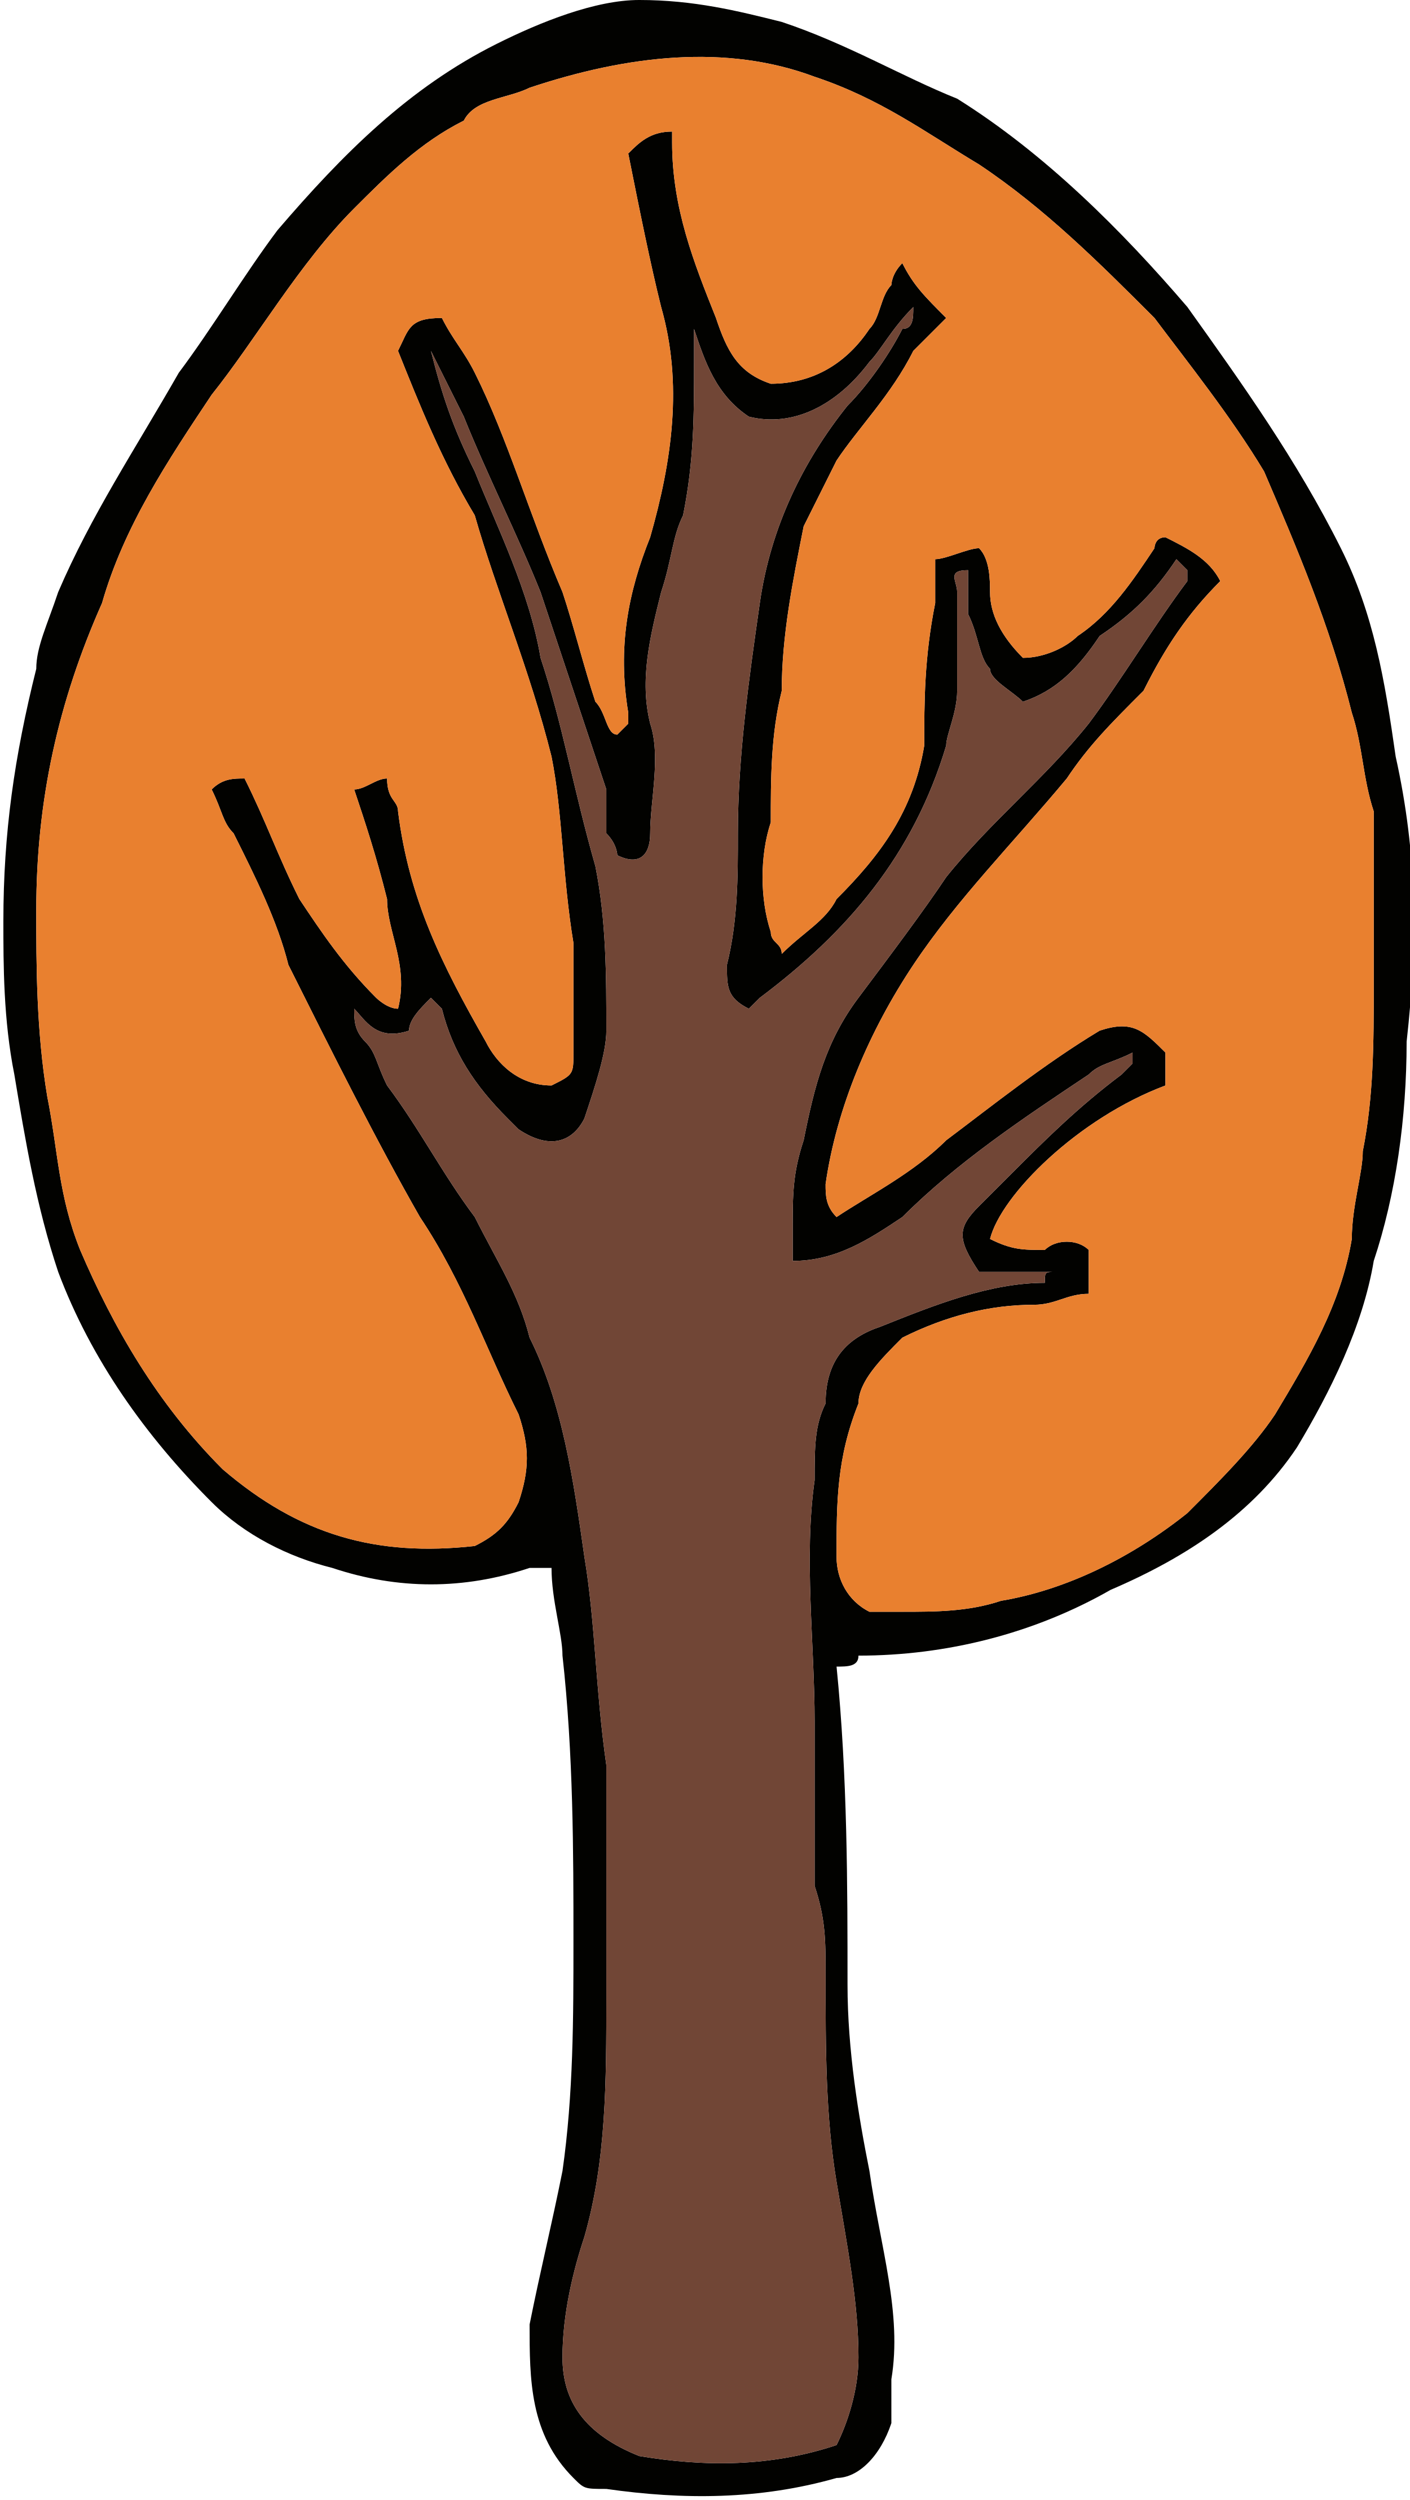 <?xml version="1.0" encoding="UTF-8"?>
<!DOCTYPE svg PUBLIC "-//W3C//DTD SVG 1.1//EN" "http://www.w3.org/Graphics/SVG/1.1/DTD/svg11.dtd">
<!-- Creator: CorelDRAW X7 -->
<svg xmlns="http://www.w3.org/2000/svg" xml:space="preserve" width="0.308in" height="0.546in" version="1.1" style="shape-rendering:geometricPrecision; text-rendering:geometricPrecision; image-rendering:optimizeQuality; fill-rule:evenodd; clip-rule:evenodd"
viewBox="0 0 128 228"
 xmlns:xlink="http://www.w3.org/1999/xlink">
 <defs>
  <style type="text/css">
   <![CDATA[
    .fil0 {fill:#020200;fill-rule:nonzero}
    .fil2 {fill:#714636;fill-rule:nonzero}
    .fil1 {fill:#E9802F;fill-rule:nonzero}
   ]]>
  </style>
 </defs>
 <g id="__x0023_Layer_x0020_1">

  <g id="_145756834320">
   <path class="fil0" d="M76 152c1,10 1,20 1,29 0,6 1,12 2,17 1,7 3,13 2,19 0,2 0,3 0,4 -1,3 -3,5 -5,5 -7,2 -14,2 -21,1 -2,0 -2,0 -3,-1 -4,-4 -4,-9 -4,-14 1,-5 2,-9 3,-14 1,-7 1,-14 1,-21 0,-8 0,-17 -1,-26 0,-2 -1,-5 -1,-8 -1,0 -1,0 -2,0 -6,2 -12,2 -18,0 -4,-1 -8,-3 -11,-6 -6,-6 -11,-13 -14,-21 -2,-6 -3,-12 -4,-18 -1,-5 -1,-10 -1,-14 0,-8 1,-15 3,-23 0,-2 1,-4 2,-7 3,-7 7,-13 11,-20 3,-4 6,-9 9,-13 6,-7 12,-13 20,-17 4,-2 9,-4 13,-4 5,0 9,1 13,2 6,2 11,5 16,7 8,5 15,12 21,19 5,7 10,14 14,22 3,6 4,12 5,19 2,9 2,17 1,26 0,7 -1,14 -3,20 -1,6 -4,12 -7,17 -4,6 -10,10 -17,13 -7,4 -15,6 -23,6 0,1 -1,1 -2,1zm3 -5l0 0c1,0 2,0 3,0 3,0 6,0 9,-1 6,-1 12,-4 17,-8 3,-3 6,-6 8,-9 3,-5 6,-10 7,-16 0,-3 1,-6 1,-8 1,-5 1,-10 1,-15 0,-6 0,-11 0,-16 -1,-3 -1,-6 -2,-9 -2,-8 -5,-15 -8,-22 -3,-5 -7,-10 -10,-14 -5,-5 -10,-10 -16,-14 -5,-3 -9,-6 -15,-8 -8,-3 -17,-2 -26,1 -2,1 -5,1 -6,3 -4,2 -7,5 -10,8 -5,5 -9,12 -13,17 -4,6 -8,12 -10,19 -4,9 -6,18 -6,28 0,5 0,11 1,17 1,5 1,9 3,14 3,7 7,14 13,20 7,6 14,8 23,7 2,-1 3,-2 4,-4 1,-3 1,-5 0,-8 -3,-6 -5,-12 -9,-18 -4,-7 -8,-15 -12,-23 -1,-4 -3,-8 -5,-12 -1,-1 -1,-2 -2,-4 1,-1 2,-1 3,-1 2,4 3,7 5,11 2,3 4,6 7,9 0,0 1,1 2,1 1,-4 -1,-7 -1,-10 -1,-4 -2,-7 -3,-10 1,0 2,-1 3,-1 0,2 1,2 1,3 1,8 4,14 8,21 1,2 3,4 6,4 2,-1 2,-1 2,-3 0,-4 0,-7 0,-10 -1,-6 -1,-12 -2,-17 -2,-8 -5,-15 -7,-22 -3,-5 -5,-10 -7,-15 1,-2 1,-3 4,-3 1,2 2,3 3,5 3,6 5,13 8,20 1,3 2,7 3,10 1,1 1,3 2,3 0,0 1,-1 1,-1 0,0 0,-1 0,-1 -1,-6 0,-11 2,-16 2,-7 3,-14 1,-21 -1,-4 -2,-9 -3,-14 1,-1 2,-2 4,-2 0,1 0,1 0,1 0,6 2,11 4,16 1,3 2,5 5,6 4,0 7,-2 9,-5 1,-1 1,-3 2,-4 0,0 0,-1 1,-2 1,2 2,3 4,5 -1,1 -2,2 -3,3 -2,4 -5,7 -7,10 -1,2 -2,4 -3,6 -1,5 -2,10 -2,15 -1,4 -1,8 -1,12 -1,3 -1,7 0,10 0,1 1,1 1,2 2,-2 4,-3 5,-5 4,-4 7,-8 8,-14 0,-4 0,-8 1,-13 0,-1 0,-2 0,-4 1,0 3,-1 4,-1 1,1 1,3 1,4 0,2 1,4 3,6 2,0 4,-1 5,-2 3,-2 5,-5 7,-8 0,0 0,-1 1,-1 2,1 4,2 5,4 -3,3 -5,6 -7,10 -3,3 -5,5 -7,8 -5,6 -10,11 -14,17 -4,6 -7,13 -8,20 0,1 0,2 1,3 3,-2 7,-4 10,-7 4,-3 9,-7 14,-10 3,-1 4,0 6,2 0,1 0,2 0,3 -8,3 -15,10 -16,14 2,1 3,1 5,1 1,-1 3,-1 4,0 0,1 0,2 0,4 -2,0 -3,1 -5,1 -4,0 -8,1 -12,3 -2,2 -4,4 -4,6 -2,5 -2,9 -2,14 0,2 1,4 3,5zm-47 -55l0 0c0,1 0,2 1,3 1,1 1,2 2,4 3,4 5,8 8,12 2,4 4,7 5,11 3,6 4,13 5,20 1,6 1,12 2,19 0,7 0,14 0,21 0,8 0,15 -2,22 -1,3 -2,7 -2,11 0,4 2,7 7,9 6,1 12,1 18,-1 1,-2 2,-5 2,-8 0,-5 -1,-10 -2,-16 -1,-6 -1,-12 -1,-19 0,-3 0,-5 -1,-8 0,-5 0,-10 0,-15 0,-7 -1,-15 0,-22 0,-3 0,-5 1,-7 0,-4 2,-6 5,-7 5,-2 10,-4 15,-4 0,-1 0,-1 1,-1 0,0 0,0 0,0 -3,0 -5,0 -7,0 -2,-3 -2,-4 0,-6 1,-1 2,-2 3,-3 3,-3 6,-6 10,-9 0,0 1,-1 1,-1 0,0 0,0 0,-1 -2,1 -3,1 -4,2 -6,4 -12,8 -17,13 -3,2 -6,4 -10,4 0,-1 0,-2 0,-3 0,-3 0,-5 1,-8 1,-5 2,-9 5,-13 3,-4 6,-8 8,-11 4,-5 9,-9 13,-14 3,-4 6,-9 9,-13 0,0 0,-1 0,-1 0,0 -1,-1 -1,-1 -2,3 -4,5 -7,7 -2,3 -4,5 -7,6 -1,-1 -3,-2 -3,-3 -1,-1 -1,-3 -2,-5 0,-1 0,-2 0,-4 -2,0 -1,1 -1,2 0,3 0,6 0,9 0,2 -1,4 -1,5 -3,10 -9,17 -17,23 0,0 -1,1 -1,1 -2,-1 -2,-2 -2,-4 1,-4 1,-8 1,-12 0,-7 1,-14 2,-21 1,-7 4,-13 8,-18 2,-2 4,-5 5,-7 1,0 1,-1 1,-2 -2,2 -3,4 -4,5 -3,4 -7,6 -11,5 -3,-2 -4,-5 -5,-8 0,1 0,2 0,3 0,5 0,9 -1,14 -1,2 -1,4 -2,7 -1,4 -2,8 -1,12 1,3 0,7 0,10 0,2 -1,3 -3,2 0,0 0,-1 -1,-2 0,-1 0,-2 0,-4 -1,-3 -2,-6 -3,-9 -1,-3 -2,-6 -3,-9 -2,-5 -5,-11 -7,-16 -1,-2 -2,-4 -3,-6 1,4 2,7 4,11 2,5 5,11 6,17 2,6 3,12 5,19 1,5 1,10 1,15 0,2 -1,5 -2,8 -1,2 -3,3 -6,1 0,0 0,0 -1,-1 -3,-3 -5,-6 -6,-10 0,0 -1,-1 -1,-1 -1,1 -2,2 -2,3 -3,1 -4,-1 -5,-2z"/>
   <path class="fil1" d="M79 147c-2,-1 -3,-3 -3,-5 0,-5 0,-9 2,-14 0,-2 2,-4 4,-6 4,-2 8,-3 12,-3 2,0 3,-1 5,-1 0,-2 0,-3 0,-4 -1,-1 -3,-1 -4,0 -2,0 -3,0 -5,-1 1,-4 8,-11 16,-14 0,-1 0,-2 0,-3 -2,-2 -3,-3 -6,-2 -5,3 -10,7 -14,10 -3,3 -7,5 -10,7 -1,-1 -1,-2 -1,-3 1,-7 4,-14 8,-20 4,-6 9,-11 14,-17 2,-3 4,-5 7,-8 2,-4 4,-7 7,-10 -1,-2 -3,-3 -5,-4 -1,0 -1,1 -1,1 -2,3 -4,6 -7,8 -1,1 -3,2 -5,2 -2,-2 -3,-4 -3,-6 0,-1 0,-3 -1,-4 -1,0 -3,1 -4,1 0,2 0,3 0,4 -1,5 -1,9 -1,13 -1,6 -4,10 -8,14 -1,2 -3,3 -5,5 0,-1 -1,-1 -1,-2 -1,-3 -1,-7 0,-10 0,-4 0,-8 1,-12 0,-5 1,-10 2,-15 1,-2 2,-4 3,-6 2,-3 5,-6 7,-10 1,-1 2,-2 3,-3 -2,-2 -3,-3 -4,-5 -1,1 -1,2 -1,2 -1,1 -1,3 -2,4 -2,3 -5,5 -9,5 -3,-1 -4,-3 -5,-6 -2,-5 -4,-10 -4,-16 0,0 0,0 0,-1 -2,0 -3,1 -4,2 1,5 2,10 3,14 2,7 1,14 -1,21 -2,5 -3,10 -2,16 0,0 0,1 0,1 0,0 -1,1 -1,1 -1,0 -1,-2 -2,-3 -1,-3 -2,-7 -3,-10 -3,-7 -5,-14 -8,-20 -1,-2 -2,-3 -3,-5 -3,0 -3,1 -4,3 2,5 4,10 7,15 2,7 5,14 7,22 1,5 1,11 2,17 0,3 0,6 0,10 0,2 0,2 -2,3 -3,0 -5,-2 -6,-4 -4,-7 -7,-13 -8,-21 0,-1 -1,-1 -1,-3 -1,0 -2,1 -3,1 1,3 2,6 3,10 0,3 2,6 1,10 -1,0 -2,-1 -2,-1 -3,-3 -5,-6 -7,-9 -2,-4 -3,-7 -5,-11 -1,0 -2,0 -3,1 1,2 1,3 2,4 2,4 4,8 5,12 4,8 8,16 12,23 4,6 6,12 9,18 1,3 1,5 0,8 -1,2 -2,3 -4,4 -9,1 -16,-1 -23,-7 -6,-6 -10,-13 -13,-20 -2,-5 -2,-9 -3,-14 -1,-6 -1,-12 -1,-17 0,-10 2,-19 6,-28 2,-7 6,-13 10,-19 4,-5 8,-12 13,-17 3,-3 6,-6 10,-8 1,-2 4,-2 6,-3 9,-3 18,-4 26,-1 6,2 10,5 15,8 6,4 11,9 16,14 3,4 7,9 10,14 3,7 6,14 8,22 1,3 1,6 2,9 0,5 0,10 0,16 0,5 0,10 -1,15 0,2 -1,5 -1,8 -1,6 -4,11 -7,16 -2,3 -5,6 -8,9 -5,4 -11,7 -17,8 -3,1 -6,1 -9,1 -1,0 -2,0 -3,0z"/>
   <path class="fil2" d="M32 92c1,1 2,3 5,2 0,-1 1,-2 2,-3 0,0 1,1 1,1 1,4 3,7 6,10 1,1 1,1 1,1 3,2 5,1 6,-1 1,-3 2,-6 2,-8 0,-5 0,-10 -1,-15 -2,-7 -3,-13 -5,-19 -1,-6 -4,-12 -6,-17 -2,-4 -3,-7 -4,-11 1,2 2,4 3,6 2,5 5,11 7,16 1,3 2,6 3,9 1,3 2,6 3,9 0,2 0,3 0,4 1,1 1,2 1,2 2,1 3,0 3,-2 0,-3 1,-7 0,-10 -1,-4 0,-8 1,-12 1,-3 1,-5 2,-7 1,-5 1,-9 1,-14 0,-1 0,-2 0,-3 1,3 2,6 5,8 4,1 8,-1 11,-5 1,-1 2,-3 4,-5 0,1 0,2 -1,2 -1,2 -3,5 -5,7 -4,5 -7,11 -8,18 -1,7 -2,14 -2,21 0,4 0,8 -1,12 0,2 0,3 2,4 0,0 1,-1 1,-1 8,-6 14,-13 17,-23 0,-1 1,-3 1,-5 0,-3 0,-6 0,-9 0,-1 -1,-2 1,-2 0,2 0,3 0,4 1,2 1,4 2,5 0,1 2,2 3,3 3,-1 5,-3 7,-6 3,-2 5,-4 7,-7 0,0 1,1 1,1 0,0 0,1 0,1 -3,4 -6,9 -9,13 -4,5 -9,9 -13,14 -2,3 -5,7 -8,11 -3,4 -4,8 -5,13 -1,3 -1,5 -1,8 0,1 0,2 0,3 4,0 7,-2 10,-4 5,-5 11,-9 17,-13 1,-1 2,-1 4,-2 0,1 0,1 0,1 0,0 -1,1 -1,1 -4,3 -7,6 -10,9 -1,1 -2,2 -3,3 -2,2 -2,3 0,6 2,0 4,0 7,0 0,0 0,0 0,0 -1,0 -1,0 -1,1 -5,0 -10,2 -15,4 -3,1 -5,3 -5,7 -1,2 -1,4 -1,7 -1,7 0,15 0,22 0,5 0,10 0,15 1,3 1,5 1,8 0,7 0,13 1,19 1,6 2,11 2,16 0,3 -1,6 -2,8 -6,2 -12,2 -18,1 -5,-2 -7,-5 -7,-9 0,-4 1,-8 2,-11 2,-7 2,-14 2,-22 0,-7 0,-14 0,-21 -1,-7 -1,-13 -2,-19 -1,-7 -2,-14 -5,-20 -1,-4 -3,-7 -5,-11 -3,-4 -5,-8 -8,-12 -1,-2 -1,-3 -2,-4 -1,-1 -1,-2 -1,-3z"/>
  </g>
 </g>
</svg>
